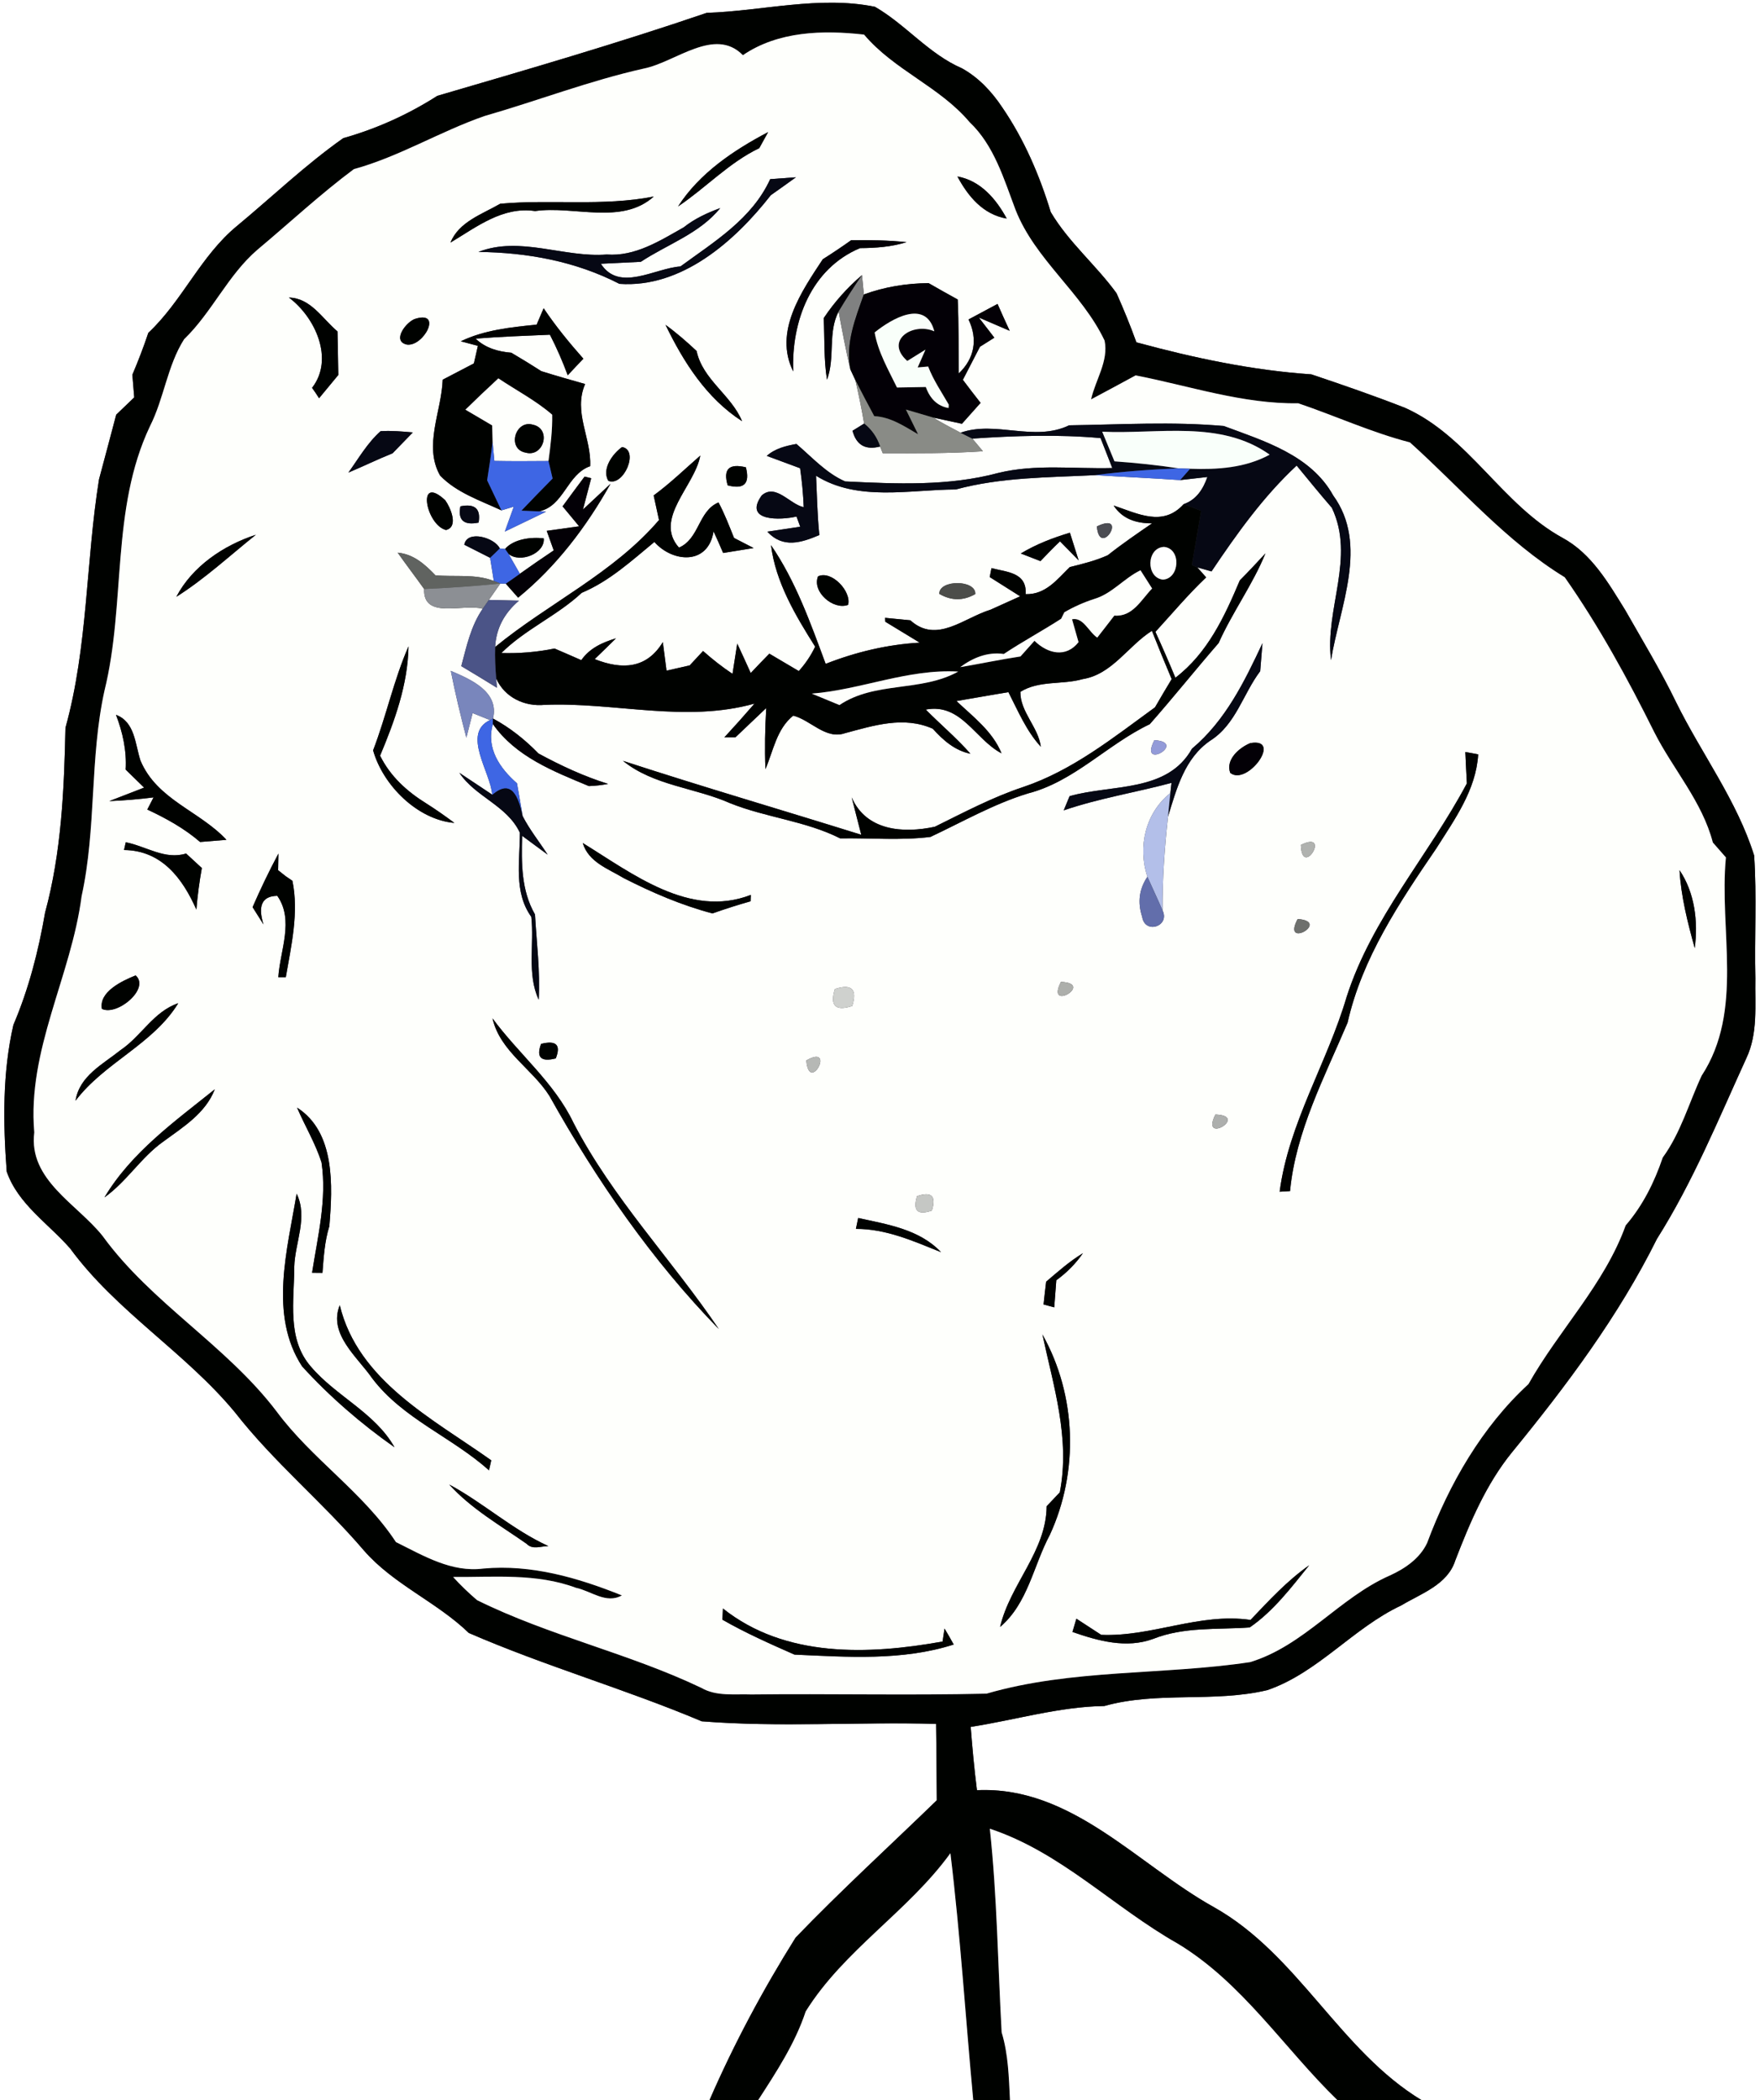 <?xml version="1.0" encoding="utf-8"?>
<!-- Generator: Adobe Illustrator 15.0.2, SVG Export Plug-In . SVG Version: 6.00 Build 0)  -->
<!DOCTYPE svg PUBLIC "-//W3C//DTD SVG 1.1//EN" "http://www.w3.org/Graphics/SVG/1.1/DTD/svg11.dtd">
<svg version="1.1" id="Layer_1" xmlns="http://www.w3.org/2000/svg" xmlns:xlink="http://www.w3.org/1999/xlink" x="0px" y="0px"
	 width="171px" height="204px" viewBox="0 0 171 204" enable-background="new 0 0 171 204" xml:space="preserve">
<rect x="0" y="0" width="171" height="204" fill="#333333" stroke="none"/>
<path fill="#FFFFFF" d="M0,0h171v204h-32.859c-7.971-4.82-11.99-14.141-20.181-18.75c-7.44-4.13-13.851-11.8-23.04-11.37
	c-0.26-2.05-0.449-4.1-0.609-6.149c4.34-0.67,8.569-1.961,12.989-2.03c5.15-1.45,10.681-0.3,15.86-1.55
	c4.93-1.711,8.3-6.021,12.97-8.211c1.931-1.159,4.511-2.01,5.261-4.369c1.43-3.7,3-7.43,5.529-10.53
	c5.28-6.46,10.34-13.21,14.061-20.7c3.5-5.54,5.979-11.62,8.689-17.55c1.15-2.43,0.83-5.16,0.88-7.75
	c-0.1-3.98,0.15-7.97-0.12-11.95c-1.67-5.34-5.109-9.87-7.57-14.86c-1.489-3.08-3.27-6.01-4.959-8.98c-1.631-2.63-3.26-5.47-6.07-7
	c-5.9-3.23-9.109-9.85-15.301-12.63c-3.01-1.18-6.059-2.23-9.119-3.26c-5.76-0.39-11.439-1.6-17-3.11c-0.58-1.61-1.23-3.2-1.93-4.77
	c-1.99-2.74-4.65-4.94-6.391-7.88c-1.09-3.58-2.58-7.05-4.699-10.15c-1.021-1.54-2.301-2.91-3.92-3.81
	c-3.24-1.4-5.461-4.25-8.461-5.98C79.6-0.44,74.1,1.07,68.66,1.25c-8.64,2.95-17.41,5.5-26.17,8.06c-2.83,1.81-5.91,3.2-9.14,4.11
	c-3.66,2.58-6.9,5.69-10.34,8.54c-3.53,2.91-5.29,7.27-8.6,10.37c-0.46,1.38-0.98,2.73-1.55,4.07c0.04,0.55,0.13,1.65,0.18,2.2
	c-0.44,0.42-1.32,1.26-1.75,1.68c-0.56,2.09-1.1,4.189-1.67,6.28c-1.29,8.03-1.07,16.23-3.26,24.13C6.23,76.71,5.97,82.8,4.38,88.64
	c-0.64,3.73-1.59,7.42-3.08,10.91c-1.07,4.66-1,9.5-0.65,14.24c1.09,3.16,4.06,5.06,6.17,7.479c4.49,6.121,11.17,10.07,16,15.9
	c3.78,4.85,8.56,8.77,12.54,13.43c2.87,3.301,7.07,4.99,10.19,8.01c7.41,3.221,15.19,5.44,22.63,8.58
	c7.56,0.601,15.18,0.041,22.77,0.25c0.04,2.471,0.05,4.94,0.069,7.42c-4.58,4.44-9.299,8.75-13.72,13.341
	c-3.16,5.04-6,10.34-8.37,15.8H0V0z"/>
<path fill="#000200" d="M68.66,1.25C74.1,1.07,79.6-0.44,85.01,0.66c3,1.73,5.221,4.58,8.461,5.98c1.619,0.9,2.899,2.27,3.92,3.81
	c2.119,3.1,3.609,6.57,4.699,10.15c1.74,2.94,4.4,5.14,6.391,7.88c0.699,1.57,1.35,3.16,1.93,4.77c5.561,1.51,11.24,2.72,17,3.11
	c3.061,1.03,6.109,2.08,9.119,3.26c6.191,2.78,9.4,9.4,15.301,12.63c2.811,1.53,4.439,4.37,6.07,7c1.689,2.97,3.47,5.9,4.959,8.98
	c2.461,4.99,5.9,9.52,7.57,14.86c0.271,3.98,0.021,7.97,0.12,11.95c-0.05,2.59,0.271,5.32-0.88,7.75
	c-2.71,5.93-5.189,12.01-8.689,17.55c-3.721,7.49-8.78,14.24-14.061,20.7c-2.529,3.101-4.1,6.83-5.529,10.53
	c-0.75,2.359-3.33,3.21-5.261,4.369c-4.67,2.19-8.04,6.5-12.97,8.211c-5.18,1.25-10.71,0.1-15.86,1.55
	c-4.42,0.069-8.649,1.36-12.989,2.03c0.16,2.05,0.35,4.1,0.609,6.149c9.189-0.43,15.6,7.24,23.04,11.37
	c8.19,4.609,12.21,13.93,20.181,18.75h-8.181c-5.21-5.05-9.239-11.43-15.569-15.24c-6.221-3.52-11.301-8.85-18.221-11.14
	c0.71,6.569,0.78,13.19,1.15,19.78c0.65,2.14,0.699,4.38,0.81,6.6h-3.569c-0.75-8-1.25-16.01-2.221-24
	c-4.09,5.65-10.34,9.4-14.06,15.37c-1.03,3.12-2.86,5.89-4.63,8.63h-4.72c2.37-5.46,5.21-10.76,8.37-15.8
	c4.42-4.591,9.14-8.9,13.72-13.341c-0.02-2.479-0.029-4.949-0.069-7.42c-7.59-0.209-15.21,0.351-22.77-0.25
	c-7.44-3.14-15.22-5.359-22.63-8.58c-3.12-3.02-7.32-4.709-10.19-8.01c-3.98-4.66-8.76-8.58-12.54-13.43
	c-4.83-5.83-11.51-9.779-16-15.9c-2.11-2.42-5.08-4.319-6.17-7.479c-0.35-4.74-0.42-9.58,0.65-14.24c1.49-3.49,2.44-7.18,3.08-10.91
	c1.59-5.84,1.85-11.93,1.98-17.95c2.19-7.9,1.97-16.1,3.26-24.13c0.57-2.09,1.11-4.19,1.67-6.28c0.43-0.42,1.31-1.26,1.75-1.68
	c-0.05-0.55-0.14-1.65-0.18-2.2c0.57-1.34,1.09-2.69,1.55-4.07c3.31-3.1,5.07-7.46,8.6-10.37c3.44-2.85,6.68-5.96,10.34-8.54
	c3.23-0.91,6.31-2.3,9.14-4.11C51.25,6.75,60.02,4.2,68.66,1.25 M72.18,5.36c-2.75-2.8-6.55,0.69-9.63,1.3
	c-5.27,1.18-10.29,3.12-15.47,4.61c-4.33,1.5-8.27,3.94-12.7,5.16c-3.26,2.43-6.24,5.21-9.36,7.82c-2.88,2.47-4.41,6.07-7.13,8.7
	c-1.63,2.56-1.95,5.75-3.32,8.45c-3.82,8.06-2.33,17.23-4.42,25.69C8.7,73.67,9.38,80.45,7.93,87.04c-1.01,7.78-5.3,14.94-4.6,22.95
	c-0.58,4.619,4.17,6.949,6.64,10.06c4.75,6.54,12.02,10.61,16.91,17.05c3.42,4.62,8.42,7.851,11.59,12.681
	c2.67,1.319,5.4,2.979,8.51,2.569c4.64-0.42,9.17,0.891,13.44,2.61c-1.53,0.86-2.98-0.43-4.46-0.74c-3.83-1.43-7.95-1.02-11.94-1.05
	c0.73,0.8,1.51,1.55,2.33,2.25c7.01,3.471,14.74,5.15,21.79,8.52c1.48,0.851,3.23,0.58,4.86,0.641c7.61-0.09,15.23,0.1,22.85-0.08
	c8.311-2.41,17.11-1.78,25.61-3.061c5.25-1.59,8.67-6.27,13.61-8.43c1.449-0.66,2.9-1.66,3.59-3.15
	c2.13-5.719,5.34-11.289,9.84-15.42c2.96-5.26,7.38-9.68,9.45-15.42c1.659-1.92,2.79-4.199,3.6-6.59
	c1.75-2.399,2.54-5.289,3.78-7.949c4.13-6.32,1.68-14.141,2.359-21.2c-0.319-0.36-0.949-1.09-1.27-1.45
	c-1.04-3.99-3.859-7.1-5.689-10.71c-2.58-5.19-5.371-10.3-8.701-15.05c-5.709-3.49-10.1-8.66-15.039-13.1
	c-3.721-0.96-7.221-2.57-10.85-3.8c-5.391,0.08-10.561-1.69-15.801-2.71c-1.439,0.79-2.89,1.56-4.33,2.33
	c0.42-1.89,1.721-3.72,1.311-5.71c-2.221-4.68-6.74-7.84-8.65-12.7c-1.13-2.98-2.08-6.26-4.47-8.52c-2.91-3.45-7.33-5.04-10.25-8.5
	C79.97,2.91,75.61,3.02,72.18,5.36z"/>
<path fill="#FEFFFC" d="M72.18,5.36c3.43-2.34,7.79-2.45,11.77-2c2.92,3.46,7.34,5.05,10.25,8.5c2.39,2.26,3.34,5.54,4.47,8.52
	c1.91,4.86,6.43,8.02,8.65,12.7c0.41,1.99-0.891,3.82-1.311,5.71c1.44-0.77,2.891-1.54,4.33-2.33c5.24,1.02,10.41,2.79,15.801,2.71
	c3.629,1.23,7.129,2.84,10.85,3.8c4.939,4.44,9.33,9.61,15.039,13.1c3.33,4.75,6.121,9.86,8.701,15.05
	c1.83,3.61,4.649,6.72,5.689,10.71c0.32,0.36,0.95,1.09,1.27,1.45c-0.68,7.06,1.771,14.88-2.359,21.2
	c-1.24,2.66-2.03,5.55-3.78,7.949c-0.81,2.391-1.94,4.67-3.6,6.59c-2.07,5.74-6.49,10.16-9.45,15.42
	c-4.5,4.131-7.71,9.701-9.84,15.42c-0.689,1.49-2.141,2.49-3.59,3.15c-4.94,2.16-8.36,6.84-13.61,8.43
	c-8.5,1.28-17.3,0.65-25.61,3.061c-7.619,0.18-15.24-0.01-22.85,0.08c-1.63-0.061-3.38,0.21-4.86-0.641
	c-7.05-3.369-14.78-5.049-21.79-8.52c-0.82-0.7-1.6-1.45-2.33-2.25c3.99,0.03,8.11-0.38,11.94,1.05c1.48,0.311,2.93,1.601,4.46,0.74
	c-4.27-1.72-8.8-3.03-13.44-2.61c-3.11,0.41-5.84-1.25-8.51-2.569c-3.17-4.83-8.17-8.061-11.59-12.681
	c-4.89-6.439-12.16-10.51-16.91-17.05c-2.47-3.11-7.22-5.44-6.64-10.06c-0.7-8.01,3.59-15.17,4.6-22.95
	c1.45-6.59,0.77-13.37,2.22-19.95c2.09-8.46,0.6-17.63,4.42-25.69c1.37-2.7,1.69-5.89,3.32-8.45c2.72-2.63,4.25-6.23,7.13-8.7
	c3.12-2.61,6.1-5.39,9.36-7.82c4.43-1.22,8.37-3.66,12.7-5.16c5.18-1.49,10.2-3.43,15.47-4.61C65.63,6.05,69.43,2.56,72.18,5.36
	 M65.88,20.05c2.69-1.8,4.93-4.24,7.89-5.66c0.21-0.39,0.64-1.17,0.86-1.56C71.27,14.6,67.97,16.81,65.88,20.05 M74.83,17.4
	c-1.76,3.86-5.43,6.07-8.72,8.48c-2.5,0.17-5.94,2.52-7.73-0.26c0.97-0.05,2.91-0.14,3.88-0.19c2.59-1.71,5.7-2.73,7.72-5.22
	c-1.26,0.46-2.49,1.03-3.55,1.87c-2.3,1.3-4.72,2.85-7.48,2.64c-4.15,0.33-8.43-1.83-12.47-0.25c4.74,0.05,9.45,0.91,13.7,3.1
	c6.03,0.43,11.2-4.12,14.71-8.61c0.82-0.57,1.63-1.16,2.44-1.74C76.71,17.26,75.46,17.35,74.83,17.4 M93.02,17.14
	c1.041,1.93,2.48,3.69,4.791,4.09C96.779,19.32,95.26,17.54,93.02,17.14 M48.6,19.79c-1.74,1.01-4.02,1.75-4.83,3.77
	c2.53-1.51,5.07-3.53,8.22-3.06c3.79-0.54,8.4,1.39,11.53-1.41C58.59,20.06,53.56,19.34,48.6,19.79 M82.7,23.33
	c-0.9,0.64-1.82,1.26-2.76,1.85c-2.07,3.14-4.79,7.05-2.87,10.9c-0.19-4.86,1.72-9.98,6.49-11.98c1.52-0.01,3.06-0.12,4.52-0.58
	C86.29,23.33,84.5,23.31,82.7,23.33 M80.03,30.9c0.1,1.99,0,4,0.32,5.98c0.81-2.13,0.06-4.59,1.13-6.62
	c0.35,1.88,0.7,3.76,1.14,5.62l0.49,1.05c0.32,1.39,0.61,2.79,0.85,4.21c-0.28,0.17-0.85,0.52-1.13,0.7
	c0.37,1.39,1.26,1.9,2.68,1.53l0.26,0.65c3.24,0.01,6.49,0.03,9.73-0.19l-1.029-1.23c4.139-0.28,8.319-0.42,12.459-0.05
	c0.291,0.72,0.85,2.18,1.141,2.91c-3.7,0.1-7.461-0.41-11.09,0.48c-4.851,1.3-9.91,1.06-14.871,0.82c-1.85-0.81-3.22-2.36-4.73-3.64
	c-1.04,0.19-2.07,0.44-2.88,1.16c0.81,0.3,2.43,0.9,3.24,1.2c0.18,1.25,0.3,2.51,0.35,3.78c-1.34-0.26-2.71-2.34-4.08-1.14
	c-1.83,2.56,1.87,2.41,3.38,2.05l0.36,0.99c-0.8,0.12-2.39,0.36-3.19,0.48c1.52,1.66,3.32,1.06,5.05,0.33
	c-0.2-1.91-0.23-3.84-0.32-5.76c4.05,2.53,9.069,1.35,13.58,1.33c4.44-1.2,9.01-1.16,13.55-1.39c2.75,0.17,5.5,0.29,8.24,0.48
	c0.66-0.08,1.99-0.23,2.65-0.3c-0.42,1.19-1.07,2.21-2.311,2.64c-2.01,2.23-4.45,0.92-6.8,0.13c0.85,1.31,2.2,1.74,3.739,1.73
	c-1.459,1-2.92,2-4.31,3.1c-1.18,0.53-2.44,0.84-3.69,1.15c-1.229,1.2-2.35,2.69-4.289,2.63c0.14-2.13-1.851-2.14-3.32-2.53
	c-0.04,0.21-0.13,0.65-0.17,0.87c0.74,0.47,2.22,1.4,2.96,1.87c-0.72,0.33-2.16,0.98-2.88,1.3c-2.59,0.79-5.24,3.34-7.79,1.03
	c-0.61-0.06-1.841-0.18-2.46-0.24l0.029,0.38c0.83,0.51,2.5,1.52,3.34,2.03c-3.149,0.18-6.209,0.91-9.139,2.06
	c-1.47-3.96-2.91-8.04-5.31-11.53c0.45,3.61,2.38,6.83,4.29,9.86c-0.41,0.86-0.94,1.65-1.59,2.37c-0.71-0.42-2.15-1.27-2.86-1.69
	c-0.61,0.62-1.22,1.25-1.81,1.88c-0.43-0.96-0.87-1.91-1.31-2.86c-0.12,0.74-0.34,2.2-0.46,2.94c-1.01-0.67-1.96-1.42-2.86-2.22
	c-0.32,0.35-0.97,1.05-1.3,1.4l-2.25,0.51c-0.09-0.7-0.27-2.08-0.36-2.77c-1.57,2.58-3.94,2.71-6.62,1.65
	c0.52-0.5,1.56-1.51,2.07-2.02c-1.3,0.39-2.56,0.95-3.37,2.12c-0.87-0.38-1.73-0.76-2.6-1.13c-1.71,0.35-3.43,0.49-5.17,0.44
	c2.32-2.31,5.42-3.62,7.81-5.85c2.69-1.13,4.84-3.11,7.06-4.94c1.78,2.01,5.23,2.28,5.75-1.03c0.32,0.69,0.63,1.39,0.93,2.1
	c0.74-0.12,2.22-0.36,2.96-0.48c-0.48-0.25-1.43-0.74-1.9-0.98c-0.47-1.17-0.92-2.35-1.51-3.45c-1.98,0.83-1.84,3.52-3.84,4.39
	c-2.49-2.8,1.54-5.98,2.07-8.94c-1.5,1.31-2.92,2.69-4.53,3.87c0.13,0.6,0.39,1.79,0.52,2.39c-4.42,5.17-10.74,8.08-15.92,12.33
	c0.09-1.77,0.86-3.26,2.31-4.5c-0.73-0.02-2.19-0.05-2.92-0.07l1.11-1.59l0.53,0.01c0.3,0.34,0.9,1.02,1.2,1.36
	c3.73-3.04,6.63-6.88,8.98-11.06l-2.68,2.5c0.2-0.76,0.6-2.28,0.8-3.04l-0.64-0.16c-0.54,0.72-1.61,2.16-2.14,2.89
	c0.4,0.48,1.2,1.45,1.61,1.94c-0.79,0.11-2.36,0.33-3.15,0.44c0.17,0.48,0.51,1.43,0.68,1.9c-1.11,0.74-2.21,1.5-3.29,2.27
	c-0.28-0.48-0.83-1.45-1.1-1.93c1.11,0.93,3.56-0.04,3.42-1.51c-1.22-0.15-2.92,0.06-3.76,1.03l-0.51-0.05
	c-0.48-1.05-3.19-1.84-3.45-0.36c0.63,0.32,1.88,0.95,2.51,1.27c0.09,0.57,0.27,1.69,0.36,2.25c-1.8-0.71-3.79-0.38-5.67-0.55
	c-1.02-1.06-2.12-2.06-3.67-2.2c0.84,1.19,1.72,2.34,2.57,3.53c-0.11,3.01,3.81,1.38,5.69,1.92c-1.15,1.66-1.57,3.66-2.08,5.57
	c1.16,0.69,2.31,1.39,3.46,2.1l-0.07-0.9c0.83,1.85,2.77,2.76,4.74,2.56c6.82-0.27,13.6,1.77,20.36-0.12
	c-0.96,1.11-1.94,2.21-2.93,3.28c0.27,0,0.8,0,1.07,0c0.75-0.71,2.25-2.14,3-2.85c-0.12,1.98-0.16,3.96-0.08,5.94
	c0.77-1.8,1.09-3.91,2.7-5.2c1.68,0.41,3.15,2.36,5.04,1.7c2.81-0.75,5.701-1.68,8.52-0.43c1,1.11,2.14,2.12,3.66,2.43
	c-1.34-1.53-2.91-2.84-4.34-4.29c3.45-0.65,4.771,2.89,7.36,4.25c-0.871-2.14-2.75-3.54-4.381-5.08c1.69-0.28,3.37-0.59,5.051-0.86
	c0.939,1.83,1.74,3.77,3.149,5.3c-0.25-1.92-2.01-3.38-1.989-5.33c1.819-1.14,4.069-0.67,6.06-1.24c2.86-0.46,4.409-3.23,6.72-4.69
	c0.62,1.57,1.26,3.13,1.92,4.69c-0.55,0.91-1.09,1.82-1.619,2.74c-4.031,2.93-8.011,6.13-12.801,7.74
	c-2.99,0.99-5.77,2.47-8.59,3.86c-3.061,0.66-6.66,0.41-8.08-2.85c0.24,0.91,0.7,2.72,0.93,3.63c-7.71-2.41-15.46-4.67-23.15-7.18
	c2.97,2.41,6.99,2.6,10.4,4.11c3.48,1.4,7.33,1.72,10.7,3.42c2.92-0.05,5.87,0.22,8.771-0.14c3.129-1.47,6.14-3.2,9.459-4.22
	c4.5-1.15,7.73-4.77,11.851-6.73c2.271-2.57,4.431-5.28,6.69-7.88c1.34-3,3.31-5.67,4.55-8.71c-0.82,0.88-1.64,1.77-2.49,2.62
	c-1.5,3.55-3.12,7.05-6.26,9.46c-0.62-1.5-1.271-2.99-1.94-4.46c1.631-1.78,3.18-3.63,4.93-5.29l-0.859-0.97
	c0.35,0.1,1.04,0.29,1.38,0.39c2.46-3.66,5.03-7.27,8.271-10.28c1.129,1.37,2.25,2.75,3.42,4.1c2.31,4.85-0.7,9.83-0.08,14.8
	c0.83-5.17,3.689-11.21,0.209-16c-2.17-3.92-6.699-5.28-10.619-6.74c-5-0.45-10.03-0.14-15.04-0.07
	c-3.39,1.64-7.149-0.49-10.54,0.72c-0.91-0.47-1.811-0.96-2.689-1.48c0.699,0.15,2.119,0.46,2.819,0.61
	c0.61-0.68,1.21-1.35,1.81-2.03c-0.58-0.74-1.16-1.49-1.72-2.24c0.421-0.8,1.25-2.41,1.66-3.21c0.351-0.22,1.05-0.66,1.399-0.88
	l-1.51-1.96l3,1.29c-0.399-0.86-0.8-1.74-1.18-2.61c-0.939,0.51-1.88,1.01-2.82,1.51c0.92,1.9,0.59,3.8-0.959,5.25
	c-0.021-2.39,0.02-4.79-0.091-7.19c-0.95-0.52-1.89-1.05-2.829-1.59c-2.15,0.02-4.271,0.36-6.291,1.1
	c-0.05-0.47-0.14-1.41-0.18-1.88C82.32,27.94,81.07,29.34,80.03,30.9 M28.07,28.9c2.57,1.92,4.42,5.98,2.25,8.77
	c0.24,0.33,0.47,0.67,0.68,1.01c0.47-0.56,1.4-1.69,1.87-2.26c-0.02-1.41-0.05-2.82-0.08-4.23C31.32,30.96,30.2,28.95,28.07,28.9
	 M52.14,31.53c-2.52,0.26-5.06,0.51-7.37,1.62l1.66,0.44c-0.09,0.43-0.29,1.28-0.39,1.71c-1.01,0.52-2.02,1.05-3.03,1.58
	c-0.1,3.06-1.89,6.42-0.25,9.31c1.59,1.66,3.91,2.43,5.96,3.38c0.3-0.09,0.9-0.27,1.2-0.36l-0.87,2.42c1-0.48,3.01-1.45,4.01-1.93
	l-0.69-0.03c2.45-0.52,2.69-3.59,4.97-4.39c0.14-2.71-1.67-5.25-0.49-7.98c-1.42-0.4-2.85-0.81-4.26-1.25
	c-0.96-0.62-1.93-1.21-2.91-1.79c-1.27-0.1-2.53-0.46-3.47-1.37c2.41-0.19,4.82-0.28,7.22-0.38c0.66,1.28,1.23,2.59,1.73,3.94
	c0.5-0.54,1.01-1.07,1.52-1.61c-1.38-1.56-2.7-3.17-3.86-4.9C52.65,30.34,52.31,31.14,52.14,31.53 M40.37,30.96
	c-0.86,0.24-2.37,2.18-0.83,2.51C41.16,33.68,43.03,30.15,40.37,30.96 M64.66,31.55c1.76,3.63,3.98,7.13,7.44,9.36
	c-1.06-2.56-3.83-4.03-4.42-6.82C66.72,33.19,65.72,32.32,64.66,31.55 M68.19,40.2C68.77,40.71,68.77,40.71,68.19,40.2 M36.98,41.88
	c-1.28,1.13-2.14,2.65-3.13,4.02c1.44-0.6,2.84-1.29,4.29-1.87c0.49-0.51,1.48-1.521,1.97-2.03C39.07,41.91,38.03,41.81,36.98,41.88
	 M60.44,43.42c-0.93,0.66-1.99,2.13-1.34,3.28C60.58,47.31,62.14,43.71,60.44,43.42 M70.7,47.14c1.59,0.42,2.18-0.16,1.77-1.75
	C70.83,44.99,70.24,45.57,70.7,47.14 M43.33,51.48c1.27-0.31,0.42-2.21-0.07-2.89C40.44,45.96,41.36,50.97,43.33,51.48 M44.73,49.18
	c-0.26,1.34,0.33,1.87,1.77,1.58C46.73,49.42,46.14,48.89,44.73,49.18 M106.57,51.13C106.85,54.32,109.74,49.6,106.57,51.13
	 M17.13,57.97c2.77-1.75,5.18-3.99,7.73-6.03C21.73,52.96,18.69,55,17.13,57.97 M99.18,53.76c0.631,0.24,1.271,0.49,1.91,0.74
	c0.62-0.65,1.24-1.3,1.9-1.92c0.449,0.46,1.359,1.38,1.81,1.85c-0.21-0.68-0.64-2.02-0.85-2.69
	C102.29,52.24,100.67,52.86,99.18,53.76 M79.48,55.98c-0.61,1.5,1.49,3.31,2.92,2.77C82.75,57.45,80.8,55.36,79.48,55.98
	 M91.26,57.68c1.16,0.68,2.33,0.69,3.5,0.02C94.83,56.29,91.23,56.28,91.26,57.68 M89.641,58.35
	C90.23,58.95,90.23,58.95,89.641,58.35 M39.69,62.78c-1.43,3.26-2.16,6.78-3.44,10.1c0.96,3.4,4.31,6.74,7.9,7.05
	c-0.88-0.66-1.78-1.29-2.71-1.88c-1.88-1.16-3.52-2.64-4.51-4.65C38.35,70.01,39.63,66.49,39.69,62.78 M115.811,72.72
	c-2.4,4.29-7.811,3.44-11.891,4.61c-0.15,0.35-0.43,1.04-0.57,1.38c3.41-1.17,6.99-1.74,10.471-2.67l-0.11,0.99
	c-2.431,1.92-3.19,5.24-2.229,8.13c-0.801,1.18-0.971,2.48-0.51,3.89c0.27,1.74,2.729,0.91,1.979-0.62
	c-0.021-3.05,0.2-6.09,0.53-9.11c0.84-2.72,1.609-5.66,4.09-7.37c2.51-1.58,3.18-4.52,4.869-6.76c0.061-0.68,0.17-2.04,0.221-2.72
	C120.9,66.23,119.061,69.99,115.811,72.72 M43.8,65.16c0.43,2.18,0.95,4.34,1.51,6.49c0.15-0.6,0.46-1.79,0.61-2.39
	c0.42,0.17,1.27,0.51,1.69,0.68c-2.77,1.3,0.06,5.07,0.21,7.24c-0.8-0.53-2.39-1.59-3.19-2.12c1.56,2.35,4.64,3.17,5.88,5.82
	c0.01,2.76-0.62,5.76,1.11,8.17c0.3,2.66-0.44,5.55,0.72,8.05c0.15-2.77-0.2-5.52-0.36-8.28c-1.35-2.34-1.32-5.03-1.25-7.64
	c0.62,0.45,1.86,1.37,2.48,1.83c-0.81-1.25-1.75-2.42-2.43-3.74c-0.18-1.07-0.36-2.13-0.55-3.19c-1.67-1.46-3.02-3.41-2.34-5.75
	c2.22,3.17,5.89,4.59,9.32,6.02c0.63-0.02,1.25-0.09,1.87-0.21c-2.36-0.74-4.6-1.78-6.77-2.96c-1.3-1.34-2.77-2.51-4.41-3.39
	C48.52,67.17,45.72,65.98,43.8,65.16 M11.27,69.43c0.65,1.7,1.05,3.49,0.94,5.32c0.45,0.44,1.34,1.31,1.79,1.75
	c-0.84,0.33-2.54,0.99-3.38,1.31c1.44-0.06,2.87-0.18,4.3-0.36l-0.61,1.18c1.82,0.85,3.6,1.83,5.13,3.15
	c0.64-0.05,1.92-0.16,2.56-0.21c-2.63-2.82-6.74-3.88-8.35-7.69C13.12,72.27,13.12,70.12,11.27,69.43 M112.16,71.89
	C110.59,74.93,115.439,72.1,112.16,71.89 M121.471,72.18c-1.07,0.44-2.421,1.61-1.941,2.89C121.18,76.38,124.67,71.61,121.471,72.18
	 M142.37,73.04c0.03,0.76,0.11,2.29,0.149,3.05c-3.729,7.01-9.22,13.07-11.68,20.73c-1.88,6.4-5.64,12.27-6.51,18.93
	c0.26-0.02,0.76-0.05,1.01-0.061c0.54-5.75,3.35-11.08,5.59-16.359c1.41-6.27,5.041-11.68,8.61-16.91c1.79-2.83,3.87-5.69,4.08-9.15
	C143.311,73.21,142.68,73.1,142.37,73.04 M12.22,81.81l-0.17,0.75c3.65,0.04,5.69,2.75,7.03,5.79c0.11-1.36,0.29-2.7,0.53-4.04
	c-0.38-0.35-1.15-1.06-1.53-1.41C16.04,83.55,14.16,82.18,12.22,81.81 M56.62,81.88c0.56,1.87,2.48,2.5,3.98,3.41
	c2.75,1.4,5.62,2.64,8.62,3.43c1.22-0.43,2.46-0.83,3.71-1.18l0.02-0.62C67.01,89.22,61.46,84.86,56.62,81.88 M126.391,82.07
	C126.5,85.4,129.4,80.57,126.391,82.07 M24.54,88.11c0.36,0.56,0.71,1.12,1.06,1.68c-0.57-1.83-0.13-2.76,1.34-2.78
	c1.66,2.35,0.27,5.31,0.1,7.9h0.73c0.53-3.06,1.28-6.28,0.64-9.36l-0.66-0.45l-0.73-0.58l0.03-1.61
	C26.14,84.61,25.31,86.35,24.54,88.11 M163.18,84.52c0.15,2.57,0.791,5.09,1.48,7.57C165,89.52,164.66,86.69,163.18,84.52
	 M126.08,89.26C124.48,92.26,129.37,89.51,126.08,89.26 M9.9,97.99c1.48,0.72,4.71-1.97,3.28-3.25C11.88,95.26,9.59,96.33,9.9,97.99
	 M103.08,95.37C101.55,98.37,106.4,95.51,103.08,95.37 M81.12,96.06c-0.5,1.63,0.05,2.18,1.68,1.65
	C83.31,96.08,82.75,95.53,81.12,96.06 M11.72,101.99c-1.72,1.38-4.01,2.51-4.38,4.92c2.82-3.721,7.53-5.47,9.98-9.47
	C14.92,98.25,13.74,100.63,11.72,101.99 M47.85,98.91c0.74,3.23,3.87,4.89,5.54,7.55c4.55,8.14,9.93,15.95,16.45,22.63
	c-4.57-6.75-10.34-12.73-14.12-20.029C53.85,105.13,50.39,102.37,47.85,98.91 M52.57,101.39c-0.49,1.31-0.01,1.78,1.43,1.41
	C54.52,101.49,54.04,101.02,52.57,101.39 M78.34,103C78.63,106.32,81.25,101.33,78.34,103 M136.221,104.311
	C136.77,104.87,136.77,104.87,136.221,104.311 M10.15,116.3c2.17-1.54,3.56-3.899,5.73-5.43c1.92-1.41,4.09-2.74,4.99-5.07
	C16.98,108.92,12.76,111.93,10.15,116.3 M28.86,107.58c0.77,1.79,1.79,3.47,2.38,5.33c0.53,3.609-0.37,7.17-0.92,10.71
	c0.25,0,0.76,0.01,1.01,0.01c0.12-1.53,0.21-3.069,0.67-4.54C32.32,115.22,32.59,109.96,28.86,107.58 M118.09,108.25
	C116.58,111.25,121.42,108.37,118.09,108.25 M28.82,115.939c-0.9,5.42-2.71,11.811,0.53,16.771c2.67,2.931,5.73,5.58,8.98,7.86
	c-1.89-3.36-5.71-4.971-8.14-7.851c-2.34-2.7-1.6-6.409-1.6-9.68C28.66,120.68,29.94,118.23,28.82,115.939 M89.1,116.18
	c-0.43,1.42,0.051,1.881,1.44,1.4C90.98,116.16,90.5,115.7,89.1,116.18 M67.28,118.2C67.82,118.78,67.82,118.78,67.28,118.2
	 M83.38,118.3c-0.06,0.271-0.17,0.79-0.22,1.06c2.93-0.01,5.6,1.19,8.27,2.261C89.32,119.391,86.23,118.93,83.38,118.3
	 M101.641,124.49c-0.07,0.55-0.19,1.66-0.25,2.21c0.26,0.069,0.779,0.21,1.039,0.28c0.051-0.65,0.15-1.971,0.2-2.631
	c1.021-0.74,1.88-1.609,2.591-2.63C103.93,122.5,102.79,123.51,101.641,124.49 M36.16,133.87c2.98,3.94,7.75,5.71,11.35,8.94
	c0.05-0.24,0.17-0.721,0.22-0.971c-5.69-4.04-12.94-7.71-14.72-15.07C31.88,129.57,34.72,131.79,36.16,133.87 M101.279,129.609
	c1.08,5.051,2.711,10.08,1.691,15.341c-0.32,0.34-0.961,1.01-1.281,1.35c-0.029,4.38-3.549,7.57-4.52,11.72
	c2.7-2.279,3.23-5.949,4.83-8.939C104.84,142.939,104.6,135.51,101.279,129.609 M53.11,131.23
	C53.69,131.72,53.69,131.72,53.11,131.23 M43.65,144.189c2.13,2.36,4.94,3.951,7.52,5.761c0.58,0.61,1.41,0.21,2.11,0.22
	C49.81,148.59,46.98,145.98,43.65,144.189 M121.5,157.34c-4.98-0.72-9.59,1.66-14.51,1.45c-0.811-0.53-1.61-1.05-2.41-1.57
	c-0.1,0.32-0.29,0.97-0.38,1.29c2.5,0.87,5.239,1.631,7.85,0.67c3-1.189,6.229-0.88,9.37-1.109c2.301-1.58,4.04-3.881,5.78-6.04
	C125.061,153.53,123.29,155.46,121.5,157.34 M70.24,156.23c-0.01,0.27-0.04,0.81-0.05,1.09c2.25,1.289,4.62,2.34,7,3.39
	c5.16,0.229,10.47,0.62,15.47-0.979c-0.29-0.53-0.58-1.041-0.891-1.551l-0.189,1.26C84.39,160.73,76.28,161.04,70.24,156.23z"/>
<path fill="#000200" d="M65.88,20.05c2.09-3.24,5.39-5.45,8.75-7.22c-0.22,0.39-0.65,1.17-0.86,1.56
	C70.81,15.81,68.57,18.25,65.88,20.05z"/>
<path fill="#060814" d="M74.83,17.4c0.63-0.05,1.88-0.14,2.5-0.18c-0.81,0.58-1.62,1.17-2.44,1.74c-3.51,4.49-8.68,9.04-14.71,8.61
	c-4.25-2.19-8.96-3.05-13.7-3.1c4.04-1.58,8.32,0.58,12.47,0.25c2.76,0.21,5.18-1.34,7.48-2.64c1.06-0.84,2.29-1.41,3.55-1.87
	c-2.02,2.49-5.13,3.51-7.72,5.22c-0.97,0.05-2.91,0.14-3.88,0.19c1.79,2.78,5.23,0.43,7.73,0.26C69.4,23.47,73.07,21.26,74.83,17.4z
	"/>
<path fill="#000200" d="M93.02,17.14c2.24,0.4,3.76,2.18,4.791,4.09C95.5,20.83,94.061,19.07,93.02,17.14z"/>
<path fill="#000200" d="M48.6,19.79c4.96-0.45,9.99,0.27,14.92-0.7c-3.13,2.8-7.74,0.87-11.53,1.41c-3.15-0.47-5.69,1.55-8.22,3.06
	C44.58,21.54,46.86,20.8,48.6,19.79z"/>
<path fill="#030006" d="M82.7,23.33c1.8-0.02,3.59,0,5.38,0.19c-1.46,0.46-3,0.57-4.52,0.58c-4.77,2-6.68,7.12-6.49,11.98
	c-1.92-3.85,0.8-7.76,2.87-10.9C80.88,24.59,81.8,23.97,82.7,23.33z"/>
<path fill="#030006" d="M80.03,30.9c1.04-1.56,2.29-2.96,3.72-4.18c-0.79,1.16-1.55,2.34-2.27,3.54c-1.07,2.03-0.32,4.49-1.13,6.62
	C80.03,34.9,80.13,32.89,80.03,30.9z"/>
<path fill="#808181" d="M83.75,26.72c0.04,0.47,0.13,1.41,0.18,1.88c-0.83,2.34-1.8,4.74-1.31,7.28c-0.44-1.86-0.79-3.74-1.14-5.62
	C82.2,29.06,82.96,27.88,83.75,26.72z"/>
<path fill="#030006" d="M83.93,28.6c2.02-0.74,4.14-1.08,6.291-1.1c0.939,0.54,1.879,1.07,2.829,1.59c0.11,2.4,0.07,4.8,0.091,7.19
	c1.549-1.45,1.879-3.35,0.959-5.25c0.94-0.5,1.881-1,2.82-1.51c0.38,0.87,0.78,1.75,1.18,2.61l-3-1.29l1.51,1.96
	c-0.35,0.22-1.049,0.66-1.399,0.88c-0.41,0.8-1.239,2.41-1.66,3.21c0.56,0.75,1.14,1.5,1.72,2.24c-0.6,0.68-1.199,1.35-1.81,2.03
	c-0.7-0.15-2.12-0.46-2.819-0.61c-0.881-0.26-1.75-0.51-2.621-0.77c0.291,0.6,0.881,1.8,1.181,2.4c-1.341-0.78-2.66-1.68-4.26-1.76
	c-0.62-1.16-1.24-2.32-1.83-3.49l-0.49-1.05C82.13,33.34,83.1,30.94,83.93,28.6 M84.98,32.29c0.33,1.91,1.331,3.62,2.17,5.35
	c0.699-0.01,2.1-0.04,2.8-0.05c0.43,1.18,1.159,1.86,2.21,2.04c0-0.09,0.02-0.25,0.02-0.33c-0.699-1.22-1.5-2.38-2-3.7l-1.02,0.09
	l0.76-1.73c-0.439,0.27-1.33,0.82-1.77,1.1c-2.25-1.99,0.539-3.79,2.629-2.88C89.939,29,86.609,30.97,84.98,32.29z"/>
<path fill="#000200" d="M28.07,28.9c2.13,0.05,3.25,2.06,4.72,3.29c0.03,1.41,0.06,2.82,0.08,4.23c-0.47,0.57-1.4,1.7-1.87,2.26
	c-0.21-0.34-0.44-0.68-0.68-1.01C32.49,34.88,30.64,30.82,28.07,28.9z"/>
<path fill="#000200" d="M52.14,31.53c0.17-0.39,0.51-1.19,0.68-1.59c1.16,1.73,2.48,3.34,3.86,4.9c-0.51,0.54-1.02,1.07-1.52,1.61
	c-0.5-1.35-1.07-2.66-1.73-3.94c-2.4,0.1-4.81,0.19-7.22,0.38c0.94,0.91,2.2,1.27,3.47,1.37c0.98,0.58,1.95,1.17,2.91,1.79
	c1.41,0.44,2.84,0.85,4.26,1.25c-1.18,2.73,0.63,5.27,0.49,7.98c-2.28,0.8-2.52,3.87-4.97,4.39l-1.71-0.07
	c1-1.05,2.01-2.09,3.03-3.12c-0.1-0.43-0.3-1.27-0.4-1.7c0.2-1.49,0.39-2.99,0.36-4.5c-1.59-1.38-3.49-2.36-5.23-3.53
	c-1.08,1-2.15,2.01-3.2,3.04c0.65,0.38,1.95,1.15,2.6,1.53c0.01,0.4,0.03,1.21,0.04,1.61c-0.14,1.24-0.34,2.48-0.53,3.72
	c0.35,0.73,1.04,2.19,1.39,2.92c-2.05-0.95-4.37-1.72-5.96-3.38c-1.64-2.89,0.15-6.25,0.25-9.31c1.01-0.53,2.02-1.06,3.03-1.58
	c0.1-0.43,0.3-1.28,0.39-1.71l-1.66-0.44C47.08,32.04,49.62,31.79,52.14,31.53z"/>
<path fill="#F9FFFA" d="M84.98,32.29c1.629-1.32,4.959-3.29,5.799-0.11c-2.09-0.91-4.879,0.89-2.629,2.88
	c0.439-0.28,1.33-0.83,1.77-1.1l-0.76,1.73l1.02-0.09c0.5,1.32,1.301,2.48,2,3.7l-0.02,0.33c-1.051-0.18-1.78-0.86-2.21-2.04
	c-0.7,0.01-2.101,0.04-2.8,0.05C86.311,35.91,85.31,34.2,84.98,32.29z"/>
<path fill="#000200" d="M40.37,30.96c2.66-0.81,0.79,2.72-0.83,2.51C38,33.14,39.51,31.2,40.37,30.96z"/>
<path fill="#000200" d="M64.66,31.55c1.06,0.77,2.06,1.64,3.02,2.54c0.59,2.79,3.36,4.26,4.42,6.82
	C68.64,38.68,66.42,35.18,64.66,31.55z"/>
<path fill="#FEFFFC" d="M45.22,39.79c1.05-1.03,2.12-2.04,3.2-3.04c1.74,1.17,3.64,2.15,5.23,3.53c0.03,1.51-0.16,3.01-0.36,4.5
	c-1.75,0.01-3.5,0.03-5.26-0.01c-0.04-0.46-0.13-1.38-0.17-1.84c-0.01-0.4-0.03-1.21-0.04-1.61C47.17,40.94,45.87,40.17,45.22,39.79
	 M51.06,43.96c1.77,0.5,2.56-2.32,0.71-2.71C50.06,40.75,49.23,43.61,51.06,43.96z"/>
<path fill="#898B86" d="M83.11,36.93c0.59,1.17,1.21,2.33,1.83,3.49c1.6,0.08,2.919,0.98,4.26,1.76c-0.3-0.6-0.89-1.8-1.181-2.4
	c0.871,0.26,1.74,0.51,2.621,0.77c0.879,0.52,1.779,1.01,2.689,1.48c0.29,0.15,0.859,0.43,1.141,0.57l1.029,1.23
	c-3.24,0.22-6.49,0.2-9.73,0.19l-0.26-0.65c-0.3-0.9-0.82-1.64-1.55-2.23C83.72,39.72,83.43,38.32,83.11,36.93z"/>
<path fill="#3E66E4" d="M92.18,39.3c0,0.08-0.02,0.24-0.02,0.33L92.18,39.3z"/>
<path fill="#939491" d="M68.19,40.2C68.77,40.71,68.77,40.71,68.19,40.2z"/>
<path fill="#060814" d="M36.98,41.88c1.05-0.07,2.09,0.03,3.13,0.12c-0.49,0.51-1.48,1.52-1.97,2.03c-1.45,0.58-2.85,1.27-4.29,1.87
	C34.84,44.53,35.7,43.01,36.98,41.88z"/>
<path fill="#000200" d="M51.06,43.96c-1.83-0.35-1-3.21,0.71-2.71C53.62,41.64,52.83,44.46,51.06,43.96z"/>
<path fill="#060814" d="M82.83,41.84c0.28-0.18,0.85-0.53,1.13-0.7c0.73,0.59,1.25,1.33,1.55,2.23
	C84.09,43.74,83.2,43.23,82.83,41.84z"/>
<path fill="#060814" d="M93.33,42.03c3.391-1.21,7.15,0.92,10.54-0.72c5.01-0.07,10.04-0.38,15.04,0.07
	c3.92,1.46,8.449,2.82,10.619,6.74c3.48,4.79,0.621,10.83-0.209,16c-0.62-4.97,2.39-9.95,0.08-14.8c-1.17-1.35-2.291-2.73-3.42-4.1
	c-3.24,3.01-5.811,6.62-8.271,10.28c-0.34-0.1-1.03-0.29-1.38-0.39c-0.13-0.05-0.4-0.16-0.53-0.22c0.3-1.76,0.601-3.52,0.9-5.27
	c-0.421-0.16-1.271-0.49-1.7-0.65c1.24-0.43,1.891-1.45,2.311-2.64c-0.66,0.07-1.99,0.22-2.65,0.3l0.97-1.1
	c2.66,0.09,5.341-0.07,7.729-1.37c-4.779-3.4-10.83-1.97-16.27-2.23c0.301,0.72,0.891,2.16,1.189,2.88
	c2.08,0.15,4.16,0.36,6.23,0.68c-2.699,0.11-5.41,0.3-8.09,0.66c-4.54,0.23-9.109,0.19-13.55,1.39c-4.511,0.02-9.53,1.2-13.58-1.33
	c0.09,1.92,0.12,3.85,0.32,5.76c-1.73,0.73-3.53,1.33-5.05-0.33c0.8-0.12,2.39-0.36,3.19-0.48l-0.36-0.99
	c-1.51,0.36-5.21,0.51-3.38-2.05c1.37-1.2,2.74,0.88,4.08,1.14c-0.05-1.27-0.17-2.53-0.35-3.78c-0.81-0.3-2.43-0.9-3.24-1.2
	c0.81-0.72,1.84-0.97,2.88-1.16c1.51,1.28,2.88,2.83,4.73,3.64c4.96,0.24,10.02,0.48,14.871-0.82c3.629-0.89,7.39-0.38,11.09-0.48
	c-0.291-0.73-0.85-2.19-1.141-2.91c-4.14-0.37-8.32-0.23-12.459,0.05C94.189,42.46,93.62,42.18,93.33,42.03z"/>
<path fill="#F9FFFA" d="M107.09,41.93c5.439,0.26,11.49-1.17,16.27,2.23c-2.389,1.3-5.069,1.46-7.729,1.37l-1.12-0.04
	c-2.07-0.32-4.15-0.53-6.23-0.68C107.98,44.09,107.391,42.65,107.09,41.93z"/>
<path fill="#3E66E4" d="M47.33,46.65c0.19-1.24,0.39-2.48,0.53-3.72c0.04,0.46,0.13,1.38,0.17,1.84c1.76,0.04,3.51,0.02,5.26,0.01
	c0.1,0.43,0.3,1.27,0.4,1.7c-1.02,1.03-2.03,2.07-3.03,3.12l1.71,0.07l0.69,0.03c-1,0.48-3.01,1.45-4.01,1.93l0.87-2.42
	c-0.3,0.09-0.9,0.27-1.2,0.36C48.37,48.84,47.68,47.38,47.33,46.65z"/>
<path fill="#000200" d="M60.44,43.42c1.7,0.29,0.14,3.89-1.34,3.28C58.45,45.55,59.51,44.08,60.44,43.42z"/>
<path fill="#000200" d="M63.51,48.12c1.61-1.18,3.03-2.56,4.53-3.87c-0.53,2.96-4.56,6.14-2.07,8.94c2-0.87,1.86-3.56,3.84-4.39
	c0.59,1.1,1.04,2.28,1.51,3.45c0.47,0.24,1.42,0.73,1.9,0.98c-0.74,0.12-2.22,0.36-2.96,0.48c-0.3-0.71-0.61-1.41-0.93-2.1
	c-0.52,3.31-3.97,3.04-5.75,1.03c-2.22,1.83-4.37,3.81-7.06,4.94c-2.39,2.23-5.49,3.54-7.81,5.85c1.74,0.05,3.46-0.09,5.17-0.44
	c0.87,0.37,1.73,0.75,2.6,1.13c0.81-1.17,2.07-1.73,3.37-2.12c-0.51,0.51-1.55,1.52-2.07,2.02c2.68,1.06,5.05,0.93,6.62-1.65
	c0.09,0.69,0.27,2.07,0.36,2.77l2.25-0.51c0.33-0.35,0.98-1.05,1.3-1.4c0.9,0.8,1.85,1.55,2.86,2.22c0.12-0.74,0.34-2.2,0.46-2.94
	c0.44,0.95,0.88,1.9,1.31,2.86c0.59-0.63,1.2-1.26,1.81-1.88c0.71,0.42,2.15,1.27,2.86,1.69c0.65-0.72,1.18-1.51,1.59-2.37
	c-1.91-3.03-3.84-6.25-4.29-9.86c2.4,3.49,3.84,7.57,5.31,11.53c2.93-1.15,5.99-1.88,9.139-2.06c-0.84-0.51-2.51-1.52-3.34-2.03
	l-0.029-0.38c0.619,0.06,1.85,0.18,2.46,0.24c2.55,2.31,5.2-0.24,7.79-1.03c0.72-0.32,2.16-0.97,2.88-1.3
	c-0.74-0.47-2.22-1.4-2.96-1.87c0.04-0.22,0.13-0.66,0.17-0.87c1.47,0.39,3.46,0.4,3.32,2.53c1.939,0.06,3.06-1.43,4.289-2.63
	c1.25-0.31,2.511-0.62,3.69-1.15c1.39-1.1,2.851-2.1,4.31-3.1c-1.539,0.01-2.89-0.42-3.739-1.73c2.35,0.79,4.79,2.1,6.8-0.13
	c0.43,0.16,1.279,0.49,1.7,0.65c-0.3,1.75-0.601,3.51-0.9,5.27c0.13,0.06,0.4,0.17,0.53,0.22l0.859,0.97
	c-1.75,1.66-3.299,3.51-4.93,5.29c0.67,1.47,1.32,2.96,1.94,4.46c3.14-2.41,4.76-5.91,6.26-9.46c0.851-0.85,1.67-1.74,2.49-2.62
	c-1.24,3.04-3.21,5.71-4.55,8.71c-2.26,2.6-4.42,5.31-6.69,7.88c-4.12,1.96-7.351,5.58-11.851,6.73
	c-3.319,1.02-6.33,2.75-9.459,4.22c-2.9,0.36-5.851,0.09-8.771,0.14c-3.37-1.7-7.22-2.02-10.7-3.42c-3.41-1.51-7.43-1.7-10.4-4.11
	c7.69,2.51,15.44,4.77,23.15,7.18c-0.23-0.91-0.69-2.72-0.93-3.63c1.42,3.26,5.02,3.51,8.08,2.85c2.82-1.39,5.6-2.87,8.59-3.86
	c4.79-1.61,8.77-4.81,12.801-7.74c0.529-0.92,1.069-1.83,1.619-2.74c-0.66-1.56-1.3-3.12-1.92-4.69
	c-2.311,1.46-3.859,4.23-6.72,4.69c-1.99,0.57-4.24,0.1-6.06,1.24c-0.021,1.95,1.739,3.41,1.989,5.33
	c-1.409-1.53-2.21-3.47-3.149-5.3c-1.681,0.27-3.36,0.58-5.051,0.86c1.631,1.54,3.51,2.94,4.381,5.08c-2.59-1.36-3.91-4.9-7.36-4.25
	c1.43,1.45,3,2.76,4.34,4.29c-1.521-0.31-2.66-1.32-3.66-2.43c-2.819-1.25-5.71-0.32-8.52,0.43c-1.89,0.66-3.36-1.29-5.04-1.7
	c-1.61,1.29-1.93,3.4-2.7,5.2c-0.08-1.98-0.04-3.96,0.08-5.94c-0.75,0.71-2.25,2.14-3,2.85c-0.27,0-0.8,0-1.07,0
	c0.99-1.07,1.97-2.17,2.93-3.28c-6.76,1.89-13.54-0.15-20.36,0.12c-1.97,0.2-3.91-0.71-4.74-2.56c-0.08-1.02-0.14-2.04-0.1-3.06
	c5.18-4.25,11.5-7.16,15.92-12.33C63.9,49.91,63.64,48.72,63.51,48.12 M112.98,56.3c1.66-0.09,1.81-3.03,0.109-3.18
	C111.391,53.2,111.311,56.09,112.98,56.3 M106.33,58.17c-1.02,0.33-1.99,0.76-2.92,1.3L103.1,60.1c-1.83,1.18-3.75,2.21-5.57,3.42
	c-1.569-0.23-3.01,0.37-4.239,1.28c1.95-0.33,3.89-0.74,5.86-1.04c0.34-0.38,1.02-1.14,1.359-1.52c1.27,1.25,3.061,1.69,4.28,0.13
	c-0.16-0.56-0.47-1.67-0.63-2.22c1.09-0.23,1.63,1.25,2.449,1.78c0.42-0.53,1.25-1.61,1.66-2.14c1.78,0.15,2.61-1.54,3.67-2.63
	c-0.279-0.44-0.84-1.32-1.129-1.77C109.21,56.16,108.05,57.66,106.33,58.17 M78.87,67.37c0.89,0.37,1.79,0.74,2.69,1.11
	c3.47-2.33,7.911-1.24,11.54-3.25C88.189,64.95,83.68,66.99,78.87,67.37z"/>
<path fill="#000200" d="M70.7,47.14c-0.46-1.57,0.13-2.15,1.77-1.75C72.88,46.98,72.29,47.56,70.7,47.14z"/>
<path fill="#3E66E4" d="M114.51,45.49l1.12,0.04l-0.97,1.1c-2.74-0.19-5.49-0.31-8.24-0.48C109.1,45.79,111.811,45.6,114.51,45.49z"
	/>
<path fill="#030006" d="M56.8,46.29l0.64,0.16c-0.2,0.76-0.6,2.28-0.8,3.04l2.68-2.5c-2.35,4.18-5.25,8.02-8.98,11.06
	c-0.3-0.34-0.9-1.02-1.2-1.36c0.46-0.31,0.91-0.63,1.37-0.96c1.08-0.77,2.18-1.53,3.29-2.27c-0.17-0.47-0.51-1.42-0.68-1.9
	c0.79-0.11,2.36-0.33,3.15-0.44c-0.41-0.49-1.21-1.46-1.61-1.94C55.19,48.45,56.26,47.01,56.8,46.29z"/>
<path fill="#000200" d="M43.33,51.48c-1.97-0.51-2.89-5.52-0.07-2.89C43.75,49.27,44.6,51.17,43.33,51.48z"/>
<path fill="#060814" d="M44.73,49.18c1.41-0.29,2,0.24,1.77,1.58C45.06,51.05,44.47,50.52,44.73,49.18z"/>
<path fill="#4C4D53" d="M106.57,51.13C109.74,49.6,106.85,54.32,106.57,51.13z"/>
<path fill="#000200" d="M17.13,57.97c1.56-2.97,4.6-5.01,7.73-6.03C22.31,53.98,19.9,56.22,17.13,57.97z"/>
<path fill="#060814" d="M45.11,52.91c0.26-1.48,2.97-0.69,3.45,0.36c-0.23,0.23-0.7,0.69-0.94,0.91
	C46.99,53.86,45.74,53.23,45.11,52.91z"/>
<path fill="#000200" d="M49.07,53.32c0.84-0.97,2.54-1.18,3.76-1.03c0.14,1.47-2.31,2.44-3.42,1.51L49.07,53.32z"/>
<path fill="#000200" d="M99.18,53.76c1.49-0.9,3.11-1.52,4.771-2.02c0.21,0.67,0.64,2.01,0.85,2.69c-0.45-0.47-1.36-1.39-1.81-1.85
	c-0.66,0.62-1.28,1.27-1.9,1.92C100.45,54.25,99.811,54,99.18,53.76z"/>
<path fill="#3E66E4" d="M48.56,53.27l0.51,0.05l0.34,0.48c0.27,0.48,0.82,1.45,1.1,1.93c-0.46,0.33-0.91,0.65-1.37,0.96l-0.53-0.01
	l-0.63-0.25c-0.09-0.56-0.27-1.68-0.36-2.25C47.86,53.96,48.33,53.5,48.56,53.27z"/>
<path fill="#FFFFFF" d="M112.98,56.3c-1.67-0.21-1.59-3.1,0.109-3.18C114.79,53.27,114.641,56.21,112.98,56.3z"/>
<path fill="#606360" d="M38.64,53.68c1.55,0.14,2.65,1.14,3.67,2.2c1.88,0.17,3.87-0.16,5.67,0.55l0.63,0.25
	c-2.46,0.25-4.93,0.42-7.4,0.53C40.36,56.02,39.48,54.87,38.64,53.68z"/>
<path fill="#FEFFFC" d="M106.33,58.17c1.72-0.51,2.88-2.01,4.48-2.78c0.289,0.45,0.85,1.33,1.129,1.77
	c-1.06,1.09-1.89,2.78-3.67,2.63c-0.41,0.53-1.24,1.61-1.66,2.14c-0.819-0.53-1.359-2.01-2.449-1.78c0.16,0.55,0.47,1.66,0.63,2.22
	c-1.22,1.56-3.011,1.12-4.28-0.13c-0.34,0.38-1.02,1.14-1.359,1.52c-1.971,0.3-3.91,0.71-5.86,1.04c1.229-0.91,2.67-1.51,4.239-1.28
	c1.82-1.21,3.74-2.24,5.57-3.42l0.311-0.63C104.34,58.93,105.311,58.5,106.33,58.17z"/>
<path fill="#000200" d="M79.48,55.98c1.32-0.62,3.27,1.47,2.92,2.77C80.97,59.29,78.87,57.48,79.48,55.98z"/>
<path fill="#8C8F94" d="M41.21,57.21c2.47-0.11,4.94-0.28,7.4-0.53l-1.11,1.59c-0.15,0.21-0.45,0.64-0.6,0.86
	C45.02,58.59,41.1,60.22,41.21,57.21z"/>
<path fill="#4C4D4A" d="M91.26,57.68c-0.029-1.4,3.57-1.39,3.5,0.02C93.59,58.37,92.42,58.36,91.26,57.68z"/>
<path fill="#4B5487" d="M46.9,59.13c0.15-0.22,0.45-0.65,0.6-0.86c0.73,0.02,2.19,0.05,2.92,0.07c-1.45,1.24-2.22,2.73-2.31,4.5
	c-0.04,1.02,0.02,2.04,0.1,3.06l0.07,0.9c-1.15-0.71-2.3-1.41-3.46-2.1C45.33,62.79,45.75,60.79,46.9,59.13z"/>
<path fill="#60615F" d="M89.641,58.35C90.23,58.95,90.23,58.95,89.641,58.35z"/>
<path fill="#000200" d="M39.69,62.78c-0.06,3.71-1.34,7.229-2.76,10.62c0.99,2.01,2.63,3.49,4.51,4.65
	c0.93,0.59,1.83,1.22,2.71,1.88c-3.59-0.31-6.94-3.65-7.9-7.05C37.53,69.56,38.26,66.04,39.69,62.78z"/>
<path fill="#060814" d="M115.811,72.72c3.25-2.729,5.09-6.49,6.85-10.25c-0.051,0.68-0.16,2.04-0.221,2.72
	c-1.689,2.24-2.359,5.18-4.869,6.76c-2.48,1.71-3.25,4.65-4.09,7.37c0.06-0.58,0.17-1.72,0.229-2.29l0.11-0.99
	c-3.48,0.93-7.061,1.5-10.471,2.67c0.141-0.34,0.42-1.03,0.57-1.38C108,76.16,113.41,77.01,115.811,72.72z"/>
<path fill="#FEFFFC" d="M78.87,67.37c4.81-0.38,9.319-2.42,14.229-2.14c-3.629,2.01-8.07,0.92-11.54,3.25
	C80.66,68.11,79.76,67.74,78.87,67.37z"/>
<path fill="#7986BC" d="M43.8,65.16c1.92,0.82,4.72,2.01,4.1,4.63l-0.29,0.15c-0.42-0.17-1.27-0.51-1.69-0.68
	c-0.15,0.6-0.46,1.79-0.61,2.39C44.75,69.5,44.23,67.34,43.8,65.16z"/>
<path fill="#000200" d="M11.27,69.43c1.85,0.69,1.85,2.84,2.38,4.45c1.61,3.81,5.72,4.87,8.35,7.69c-0.64,0.05-1.92,0.16-2.56,0.21
	c-1.53-1.32-3.31-2.3-5.13-3.15l0.61-1.18c-1.43,0.18-2.86,0.3-4.3,0.36c0.84-0.32,2.54-0.98,3.38-1.31
	c-0.45-0.44-1.34-1.31-1.79-1.75C12.32,72.92,11.92,71.13,11.27,69.43z"/>
<path fill="#3E66E4" d="M47.61,69.94l0.29-0.15l-0.01,0.54c-0.68,2.34,0.67,4.29,2.34,5.75c0.19,1.06,0.37,2.12,0.55,3.19
	c-0.41-1.81-1.04-3.71-2.95-2.06l-0.01-0.03C47.67,75.01,44.84,71.24,47.61,69.94z"/>
<path fill="#030006" d="M47.9,69.79c1.64,0.88,3.11,2.05,4.41,3.39c2.17,1.18,4.41,2.22,6.77,2.96c-0.62,0.12-1.24,0.19-1.87,0.21
	c-3.43-1.43-7.1-2.85-9.32-6.02L47.9,69.79z"/>
<path fill="#939BD8" d="M112.16,71.89C115.439,72.1,110.59,74.93,112.16,71.89z"/>
<path fill="#030006" d="M121.471,72.18c3.199-0.57-0.291,4.2-1.941,2.89C119.05,73.79,120.4,72.62,121.471,72.18z"/>
<path fill="#000200" d="M142.37,73.04c0.31,0.06,0.94,0.17,1.25,0.23c-0.21,3.46-2.29,6.32-4.08,9.15
	c-3.569,5.23-7.2,10.64-8.61,16.91c-2.24,5.279-5.05,10.609-5.59,16.359c-0.25,0.011-0.75,0.041-1.01,0.061
	c0.87-6.66,4.63-12.53,6.51-18.93c2.46-7.66,7.95-13.72,11.68-20.73C142.48,75.33,142.4,73.8,142.37,73.04z"/>
<path fill="#060814" d="M44.63,75.06c0.8,0.53,2.39,1.59,3.19,2.12l0.01,0.03c1.91-1.65,2.54,0.25,2.95,2.06
	c0.68,1.32,1.62,2.49,2.43,3.74c-0.62-0.46-1.86-1.38-2.48-1.83c-0.07,2.61-0.1,5.3,1.25,7.64c0.16,2.76,0.51,5.51,0.36,8.28
	c-1.16-2.5-0.42-5.39-0.72-8.05c-1.73-2.41-1.1-5.41-1.11-8.17C49.27,78.23,46.19,77.41,44.63,75.06z"/>
<path fill="#B3BFE9" d="M111.48,85.16c-0.961-2.89-0.201-6.21,2.229-8.13c-0.06,0.57-0.17,1.71-0.229,2.29
	c-0.33,3.02-0.551,6.06-0.53,9.11C112.48,87.32,111.96,86.25,111.48,85.16z"/>
<path fill="#000200" d="M12.22,81.81c1.94,0.37,3.82,1.74,5.86,1.09c0.38,0.35,1.15,1.06,1.53,1.41c-0.24,1.34-0.42,2.68-0.53,4.04
	c-1.34-3.04-3.38-5.75-7.03-5.79L12.22,81.81z"/>
<path fill="#000200" d="M56.62,81.88c4.84,2.98,10.39,7.34,16.33,5.04l-0.02,0.62c-1.25,0.35-2.49,0.75-3.71,1.18
	c-3-0.79-5.87-2.03-8.62-3.43C59.1,84.38,57.18,83.75,56.62,81.88z"/>
<path fill="#B0B2AF" d="M126.391,82.07C129.4,80.57,126.5,85.4,126.391,82.07z"/>
<path fill="#000200" d="M24.54,88.11c0.77-1.76,1.6-3.5,2.51-5.2l-0.03,1.61l0.73,0.58l0.66,0.45c0.64,3.08-0.11,6.3-0.64,9.36
	h-0.73c0.17-2.59,1.56-5.55-0.1-7.9c-1.47,0.021-1.91,0.95-1.34,2.78C25.25,89.23,24.9,88.67,24.54,88.11z"/>
<path fill="#626EAB" d="M111.48,85.16c0.479,1.09,1,2.16,1.47,3.27c0.75,1.53-1.71,2.36-1.979,0.62
	C110.51,87.64,110.68,86.34,111.48,85.16z"/>
<path fill="#000200" d="M163.18,84.52c1.48,2.17,1.82,5,1.48,7.57C163.971,89.61,163.33,87.09,163.18,84.52z"/>
<path fill="#6E706D" d="M126.08,89.26C129.37,89.51,124.48,92.26,126.08,89.26z"/>
<path fill="#000200" d="M9.9,97.99c-0.31-1.66,1.98-2.73,3.28-3.25C14.61,96.02,11.38,98.71,9.9,97.99z"/>
<path fill="#ADAFAB" d="M103.08,95.37C106.4,95.51,101.55,98.37,103.08,95.37z"/>
<path fill="#CFD1CE" d="M81.12,96.06c1.63-0.53,2.19,0.02,1.68,1.65C81.17,98.24,80.62,97.69,81.12,96.06z"/>
<path fill="#000200" d="M11.72,101.99c2.02-1.36,3.2-3.74,5.6-4.55c-2.45,4-7.16,5.75-9.98,9.47C7.71,104.5,10,103.37,11.72,101.99z
	"/>
<path fill="#000200" d="M47.85,98.91c2.54,3.46,6,6.22,7.87,10.15c3.78,7.299,9.55,13.279,14.12,20.029
	c-6.52-6.68-11.9-14.49-16.45-22.63C51.72,103.8,48.59,102.14,47.85,98.91z"/>
<path fill="#000200" d="M52.57,101.39c1.47-0.37,1.95,0.1,1.43,1.41C52.56,103.17,52.08,102.7,52.57,101.39z"/>
<path fill="#B6B8B5" d="M78.34,103C81.25,101.33,78.63,106.32,78.34,103z"/>
<path fill="#868885" d="M136.221,104.311C136.77,104.87,136.77,104.87,136.221,104.311z"/>
<path fill="#000200" d="M10.15,116.3c2.61-4.37,6.83-7.38,10.72-10.5c-0.9,2.33-3.07,3.66-4.99,5.07
	C13.71,112.4,12.32,114.76,10.15,116.3z"/>
<path fill="#000200" d="M28.86,107.58c3.73,2.38,3.46,7.64,3.14,11.51c-0.46,1.471-0.55,3.01-0.67,4.54c-0.25,0-0.76-0.01-1.01-0.01
	c0.55-3.54,1.45-7.101,0.92-10.71C30.65,111.05,29.63,109.37,28.86,107.58z"/>
<path fill="#ADAFAD" d="M118.09,108.25C121.42,108.37,116.58,111.25,118.09,108.25z"/>
<path fill="#000200" d="M28.82,115.939c1.12,2.291-0.16,4.74-0.23,7.101c0,3.271-0.74,6.979,1.6,9.68
	c2.43,2.88,6.25,4.49,8.14,7.851c-3.25-2.28-6.31-4.93-8.98-7.86C26.11,127.75,27.92,121.359,28.82,115.939z"/>
<path fill="#C5C7C4" d="M89.1,116.18c1.4-0.479,1.881-0.02,1.44,1.4C89.15,118.061,88.67,117.6,89.1,116.18z"/>
<path fill="#828481" d="M67.28,118.2C67.82,118.78,67.82,118.78,67.28,118.2z"/>
<path fill="#000200" d="M83.38,118.3c2.851,0.63,5.94,1.091,8.05,3.32c-2.67-1.07-5.34-2.271-8.27-2.261
	C83.21,119.09,83.32,118.57,83.38,118.3z"/>
<path fill="#000200" d="M101.641,124.49c1.149-0.98,2.289-1.99,3.58-2.771c-0.711,1.021-1.57,1.89-2.591,2.63
	c-0.05,0.66-0.149,1.98-0.2,2.631c-0.26-0.07-0.779-0.211-1.039-0.28C101.45,126.15,101.57,125.04,101.641,124.49z"/>
<path fill="#000200" d="M36.16,133.87c-1.44-2.08-4.28-4.3-3.15-7.101c1.78,7.36,9.03,11.03,14.72,15.07
	c-0.05,0.25-0.17,0.73-0.22,0.971C43.91,139.58,39.14,137.811,36.16,133.87z"/>
<path fill="#000200" d="M101.279,129.609c3.32,5.9,3.561,13.33,0.721,19.471c-1.6,2.99-2.13,6.66-4.83,8.939
	c0.971-4.149,4.49-7.34,4.52-11.72c0.32-0.34,0.961-1.01,1.281-1.35C103.99,139.689,102.359,134.66,101.279,129.609z"/>
<path fill="#969896" d="M53.11,131.23C53.69,131.72,53.69,131.72,53.11,131.23z"/>
<path fill="#000200" d="M43.65,144.189c3.33,1.791,6.16,4.4,9.63,5.98c-0.7-0.01-1.53,0.391-2.11-0.22
	C48.59,148.141,45.78,146.55,43.65,144.189z"/>
<path fill="#000200" d="M121.5,157.34c1.79-1.88,3.561-3.81,5.7-5.31c-1.74,2.159-3.479,4.46-5.78,6.04
	c-3.141,0.229-6.37-0.08-9.37,1.109c-2.61,0.961-5.35,0.2-7.85-0.67c0.09-0.32,0.28-0.97,0.38-1.29c0.8,0.521,1.6,1.04,2.41,1.57
	C111.91,159,116.52,156.62,121.5,157.34z"/>
<path fill="#000200" d="M70.24,156.23c6.04,4.81,14.15,4.5,21.34,3.209l0.189-1.26c0.311,0.51,0.601,1.021,0.891,1.551
	c-5,1.6-10.31,1.209-15.47,0.979c-2.38-1.05-4.75-2.101-7-3.39C70.2,157.04,70.23,156.5,70.24,156.23z"/>
<path fill="#FFFFFF" d="M96.17,177.62c6.92,2.29,12,7.62,18.221,11.14c6.33,3.811,10.359,10.19,15.569,15.24H98.13
	c-0.11-2.22-0.159-4.46-0.81-6.6C96.95,190.811,96.88,184.189,96.17,177.62z"/>
<path fill="#FFFFFF" d="M78.28,195.37c3.72-5.97,9.97-9.72,14.06-15.37c0.971,7.99,1.471,16,2.221,24H73.65
	C75.42,201.26,77.25,198.49,78.28,195.37z"/>
</svg>
